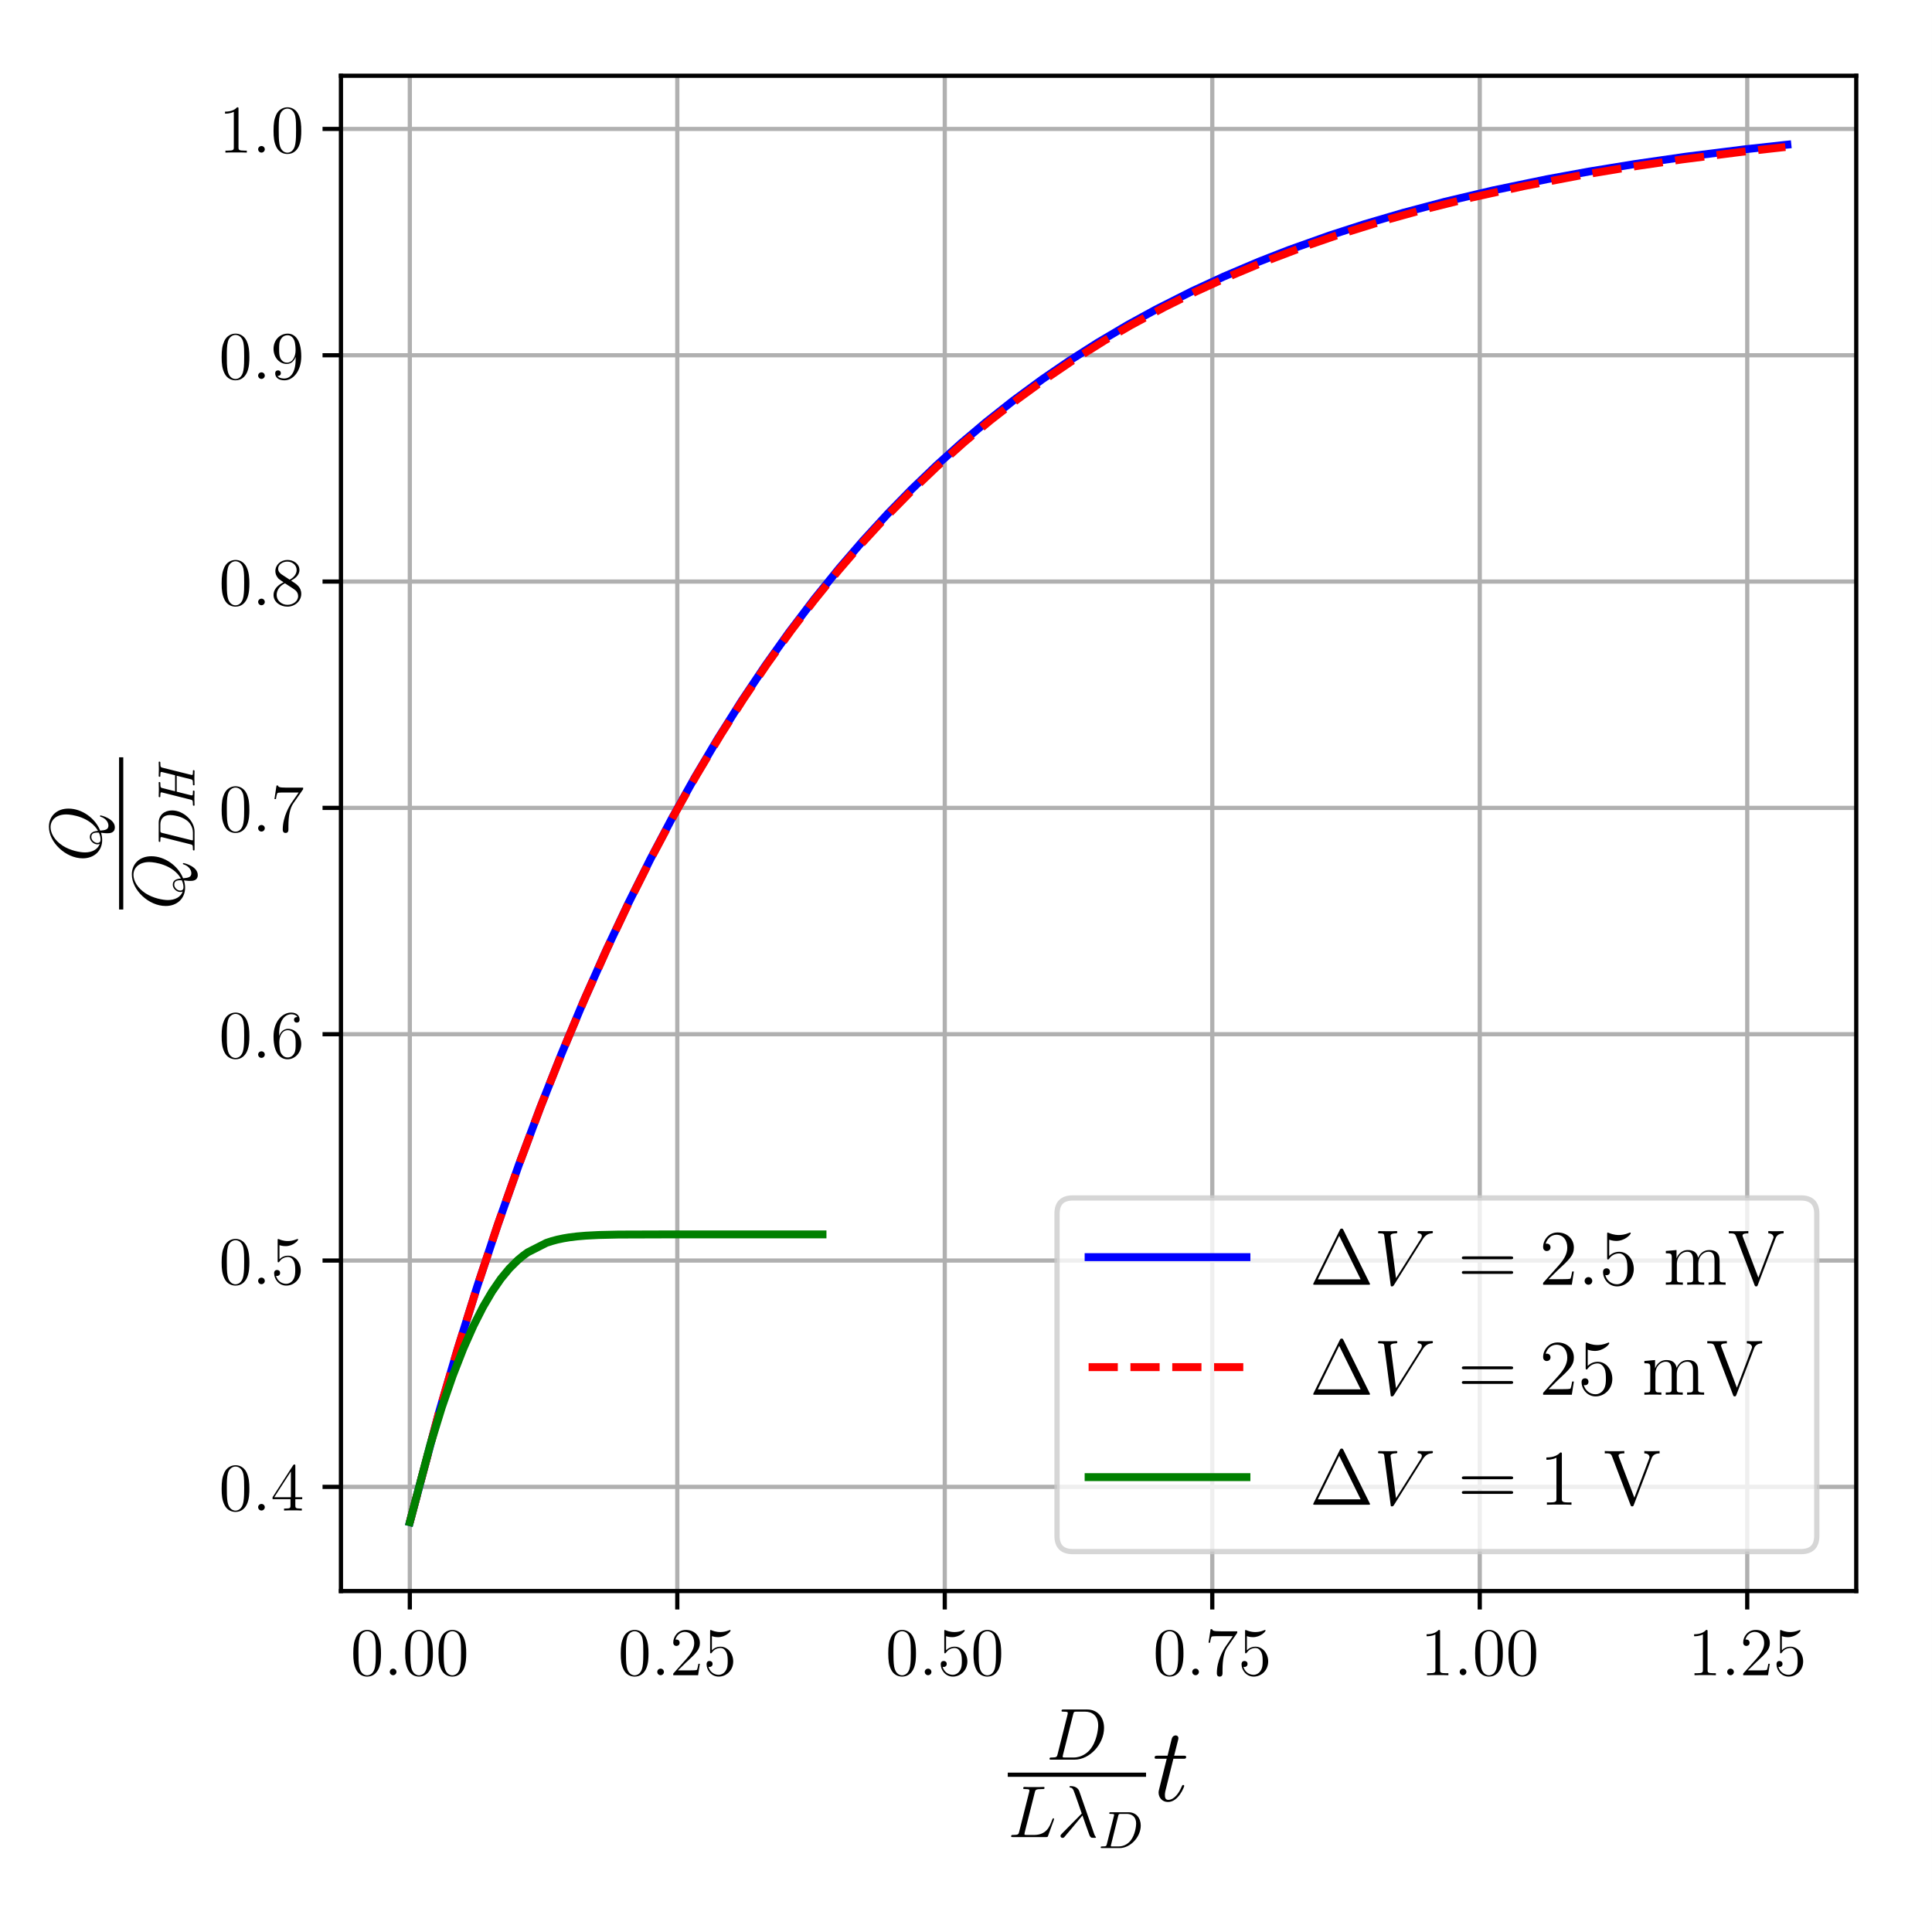 <?xml version="1.0" encoding="UTF-8"?>
<svg xmlns="http://www.w3.org/2000/svg" xmlns:xlink="http://www.w3.org/1999/xlink" width="367.2pt" height="367.2pt" viewBox="0 0 367.2 367.2" version="1.1">
<rect x="0" y="0" width="367.2" height="367.2" fill="#333333" stroke="none"/>
<defs>
<g>
<symbol overflow="visible" id="glyph0-0">
<path style="stroke:none;" d=""/>
</symbol>
<symbol overflow="visible" id="glyph0-1">
<path style="stroke:none;" d="M 5.797 -4.141 C 5.797 -5.219 5.734 -6.266 5.266 -7.25 C 4.734 -8.328 3.812 -8.609 3.172 -8.609 C 2.422 -8.609 1.5 -8.234 1.016 -7.156 C 0.656 -6.344 0.531 -5.547 0.531 -4.141 C 0.531 -2.891 0.625 -1.938 1.094 -1.016 C 1.594 -0.031 2.484 0.266 3.156 0.266 C 4.281 0.266 4.938 -0.406 5.312 -1.156 C 5.781 -2.125 5.797 -3.391 5.797 -4.141 Z M 3.156 0.016 C 2.75 0.016 1.906 -0.219 1.656 -1.625 C 1.516 -2.406 1.516 -3.391 1.516 -4.297 C 1.516 -5.359 1.516 -6.328 1.719 -7.078 C 1.938 -7.953 2.609 -8.359 3.156 -8.359 C 3.656 -8.359 4.406 -8.062 4.656 -6.938 C 4.812 -6.203 4.812 -5.188 4.812 -4.297 C 4.812 -3.438 4.812 -2.453 4.672 -1.656 C 4.438 -0.234 3.609 0.016 3.156 0.016 Z M 3.156 0.016 "/>
</symbol>
<symbol overflow="visible" id="glyph0-2">
<path style="stroke:none;" d="M 5.703 -2.172 L 5.422 -2.172 C 5.375 -1.953 5.266 -1.25 5.141 -1.031 C 5.047 -0.922 4.312 -0.922 3.922 -0.922 L 1.531 -0.922 C 1.875 -1.219 2.672 -2.047 3 -2.359 C 4.969 -4.172 5.703 -4.844 5.703 -6.125 C 5.703 -7.609 4.516 -8.609 3.016 -8.609 C 1.516 -8.609 0.641 -7.328 0.641 -6.219 C 0.641 -5.562 1.203 -5.562 1.25 -5.562 C 1.516 -5.562 1.859 -5.75 1.859 -6.172 C 1.859 -6.531 1.609 -6.781 1.25 -6.781 C 1.125 -6.781 1.094 -6.781 1.062 -6.766 C 1.312 -7.641 2 -8.234 2.844 -8.234 C 3.953 -8.234 4.625 -7.312 4.625 -6.125 C 4.625 -5.031 3.984 -4.062 3.25 -3.234 L 0.641 -0.312 L 0.641 0 L 5.359 0 Z M 5.703 -2.172 "/>
</symbol>
<symbol overflow="visible" id="glyph0-3">
<path style="stroke:none;" d="M 1.656 -7.422 C 2.219 -7.234 2.672 -7.234 2.812 -7.234 C 4.281 -7.234 5.203 -8.297 5.203 -8.484 C 5.203 -8.531 5.188 -8.594 5.109 -8.594 C 5.078 -8.594 5.047 -8.594 4.938 -8.547 C 4.203 -8.234 3.594 -8.203 3.25 -8.203 C 2.391 -8.203 1.781 -8.453 1.547 -8.562 C 1.453 -8.594 1.422 -8.594 1.406 -8.594 C 1.312 -8.594 1.312 -8.516 1.312 -8.312 L 1.312 -4.469 C 1.312 -4.234 1.312 -4.156 1.469 -4.156 C 1.531 -4.156 1.547 -4.172 1.672 -4.328 C 2.031 -4.859 2.641 -5.172 3.297 -5.172 C 3.984 -5.172 4.312 -4.531 4.422 -4.312 C 4.641 -3.812 4.656 -3.172 4.656 -2.688 C 4.656 -2.188 4.656 -1.453 4.281 -0.875 C 4 -0.406 3.5 -0.078 2.922 -0.078 C 2.078 -0.078 1.234 -0.656 1 -1.609 C 1.062 -1.578 1.141 -1.562 1.203 -1.562 C 1.422 -1.562 1.781 -1.703 1.781 -2.141 C 1.781 -2.5 1.531 -2.703 1.203 -2.703 C 0.969 -2.703 0.641 -2.594 0.641 -2.078 C 0.641 -0.984 1.516 0.266 2.953 0.266 C 4.422 0.266 5.703 -0.953 5.703 -2.609 C 5.703 -4.141 4.656 -5.422 3.297 -5.422 C 2.562 -5.422 2 -5.109 1.656 -4.734 Z M 1.656 -7.422 "/>
</symbol>
<symbol overflow="visible" id="glyph0-4">
<path style="stroke:none;" d="M 6.156 -8.047 L 6.156 -8.344 L 3.031 -8.344 C 1.469 -8.344 1.438 -8.516 1.391 -8.75 L 1.094 -8.75 L 0.703 -6.172 L 0.984 -6.172 C 1.016 -6.406 1.141 -7.203 1.312 -7.344 C 1.406 -7.422 2.391 -7.422 2.562 -7.422 L 5.312 -7.422 L 3.938 -5.453 C 3.594 -4.953 2.281 -2.828 2.281 -0.391 C 2.281 -0.25 2.281 0.266 2.812 0.266 C 3.359 0.266 3.359 -0.234 3.359 -0.406 L 3.359 -1.047 C 3.359 -2.984 3.672 -4.484 4.281 -5.344 Z M 6.156 -8.047 "/>
</symbol>
<symbol overflow="visible" id="glyph0-5">
<path style="stroke:none;" d="M 3.734 -8.297 C 3.734 -8.594 3.734 -8.609 3.469 -8.609 C 3.156 -8.266 2.516 -7.781 1.172 -7.781 L 1.172 -7.406 C 1.484 -7.406 2.125 -7.406 2.844 -7.75 L 2.844 -1 C 2.844 -0.531 2.797 -0.375 1.656 -0.375 L 1.25 -0.375 L 1.25 0 C 1.609 -0.031 2.859 -0.031 3.297 -0.031 C 3.719 -0.031 4.969 -0.031 5.312 0 L 5.312 -0.375 L 4.906 -0.375 C 3.766 -0.375 3.734 -0.531 3.734 -1 Z M 3.734 -8.297 "/>
</symbol>
<symbol overflow="visible" id="glyph0-6">
<path style="stroke:none;" d="M 4.672 -8.438 C 4.672 -8.672 4.672 -8.75 4.5 -8.75 C 4.391 -8.75 4.359 -8.75 4.25 -8.594 L 0.344 -2.531 L 0.344 -2.156 L 3.75 -2.156 L 3.75 -0.984 C 3.75 -0.5 3.734 -0.375 2.781 -0.375 L 2.531 -0.375 L 2.531 0 C 2.828 -0.031 3.844 -0.031 4.203 -0.031 C 4.578 -0.031 5.609 -0.031 5.906 0 L 5.906 -0.375 L 5.641 -0.375 C 4.719 -0.375 4.672 -0.5 4.672 -0.984 L 4.672 -2.156 L 5.984 -2.156 L 5.984 -2.531 L 4.672 -2.531 Z M 3.828 -7.422 L 3.828 -2.531 L 0.672 -2.531 Z M 3.828 -7.422 "/>
</symbol>
<symbol overflow="visible" id="glyph0-7">
<path style="stroke:none;" d="M 1.594 -4.5 C 1.594 -7.781 3.188 -8.297 3.891 -8.297 C 4.359 -8.297 4.812 -8.156 5.062 -7.766 C 4.906 -7.766 4.422 -7.766 4.422 -7.234 C 4.422 -6.953 4.609 -6.703 4.953 -6.703 C 5.266 -6.703 5.484 -6.906 5.484 -7.281 C 5.484 -7.953 5 -8.609 3.875 -8.609 C 2.234 -8.609 0.531 -6.938 0.531 -4.094 C 0.531 -0.531 2.078 0.266 3.188 0.266 C 4.594 0.266 5.797 -0.953 5.797 -2.641 C 5.797 -4.359 4.594 -5.516 3.297 -5.516 C 2.156 -5.516 1.719 -4.516 1.594 -4.156 Z M 3.188 -0.078 C 2.375 -0.078 1.984 -0.797 1.859 -1.078 C 1.75 -1.406 1.625 -2.047 1.625 -2.953 C 1.625 -3.984 2.078 -5.266 3.25 -5.266 C 3.969 -5.266 4.344 -4.781 4.531 -4.344 C 4.734 -3.859 4.734 -3.219 4.734 -2.656 C 4.734 -2 4.734 -1.406 4.5 -0.922 C 4.172 -0.297 3.703 -0.078 3.188 -0.078 Z M 3.188 -0.078 "/>
</symbol>
<symbol overflow="visible" id="glyph0-8">
<path style="stroke:none;" d="M 3.859 -4.672 C 4.5 -5.031 5.453 -5.625 5.453 -6.703 C 5.453 -7.844 4.359 -8.609 3.172 -8.609 C 1.891 -8.609 0.875 -7.672 0.875 -6.484 C 0.875 -6.047 1.016 -5.609 1.375 -5.172 C 1.516 -5 1.531 -4.984 2.438 -4.359 C 1.172 -3.766 0.531 -2.906 0.531 -1.953 C 0.531 -0.578 1.844 0.266 3.156 0.266 C 4.594 0.266 5.797 -0.797 5.797 -2.156 C 5.797 -3.469 4.875 -4.047 3.859 -4.672 Z M 2.094 -5.844 C 1.938 -5.953 1.406 -6.297 1.406 -6.938 C 1.406 -7.766 2.297 -8.297 3.156 -8.297 C 4.094 -8.297 4.922 -7.625 4.922 -6.703 C 4.922 -5.906 4.359 -5.266 3.594 -4.859 Z M 2.703 -4.172 L 4.281 -3.141 C 4.609 -2.922 5.203 -2.531 5.203 -1.734 C 5.203 -0.75 4.203 -0.078 3.172 -0.078 C 2.078 -0.078 1.125 -0.875 1.125 -1.953 C 1.125 -2.969 1.859 -3.781 2.703 -4.172 Z M 2.703 -4.172 "/>
</symbol>
<symbol overflow="visible" id="glyph0-9">
<path style="stroke:none;" d="M 4.734 -3.766 C 4.734 -0.719 3.375 -0.078 2.609 -0.078 C 2.297 -0.078 1.609 -0.109 1.281 -0.562 L 1.359 -0.562 C 1.453 -0.547 1.922 -0.625 1.922 -1.094 C 1.922 -1.391 1.719 -1.625 1.391 -1.625 C 1.047 -1.625 0.844 -1.406 0.844 -1.078 C 0.844 -0.266 1.484 0.266 2.609 0.266 C 4.234 0.266 5.797 -1.453 5.797 -4.266 C 5.797 -7.75 4.359 -8.609 3.219 -8.609 C 1.781 -8.609 0.531 -7.422 0.531 -5.719 C 0.531 -4 1.734 -2.844 3.031 -2.844 C 3.984 -2.844 4.484 -3.531 4.734 -4.203 Z M 3.078 -3.094 C 2.266 -3.094 1.922 -3.75 1.797 -4 C 1.594 -4.5 1.594 -5.109 1.594 -5.703 C 1.594 -6.422 1.594 -7.047 1.938 -7.578 C 2.156 -7.922 2.516 -8.297 3.219 -8.297 C 3.953 -8.297 4.328 -7.656 4.453 -7.359 C 4.719 -6.719 4.719 -5.625 4.719 -5.422 C 4.719 -4.344 4.219 -3.094 3.078 -3.094 Z M 3.078 -3.094 "/>
</symbol>
<symbol overflow="visible" id="glyph1-0">
<path style="stroke:none;" d=""/>
</symbol>
<symbol overflow="visible" id="glyph1-1">
<path style="stroke:none;" d="M 2.391 -0.625 C 2.391 -1 2.078 -1.25 1.766 -1.25 C 1.391 -1.25 1.125 -0.953 1.125 -0.641 C 1.125 -0.266 1.438 0 1.75 0 C 2.125 0 2.391 -0.312 2.391 -0.625 Z M 2.391 -0.625 "/>
</symbol>
<symbol overflow="visible" id="glyph2-0">
<path style="stroke:none;" d=""/>
</symbol>
<symbol overflow="visible" id="glyph2-1">
<path style="stroke:none;" d="M 2.188 -1.031 C 2.062 -0.547 2.031 -0.406 1.062 -0.406 C 0.797 -0.406 0.656 -0.406 0.656 -0.156 C 0.656 0 0.734 0 1.016 0 L 5.438 0 C 8.266 0 11.016 -2.922 11.016 -6.031 C 11.016 -8.031 9.812 -9.531 7.812 -9.531 L 3.328 -9.531 C 3.062 -9.531 2.938 -9.531 2.938 -9.266 C 2.938 -9.125 3.062 -9.125 3.281 -9.125 C 4.125 -9.125 4.125 -9.016 4.125 -8.859 C 4.125 -8.828 4.125 -8.75 4.078 -8.547 Z M 5.141 -8.578 C 5.266 -9.094 5.312 -9.125 5.859 -9.125 L 7.391 -9.125 C 8.703 -9.125 9.906 -8.406 9.906 -6.484 C 9.906 -5.797 9.625 -3.359 8.281 -1.828 C 7.891 -1.375 6.828 -0.406 5.219 -0.406 L 3.625 -0.406 C 3.438 -0.406 3.406 -0.406 3.328 -0.422 C 3.172 -0.438 3.156 -0.453 3.156 -0.578 C 3.156 -0.672 3.188 -0.75 3.203 -0.875 Z M 5.141 -8.578 "/>
</symbol>
<symbol overflow="visible" id="glyph2-2">
<path style="stroke:none;" d="M 5.125 -8.453 C 5.25 -8.984 5.281 -9.125 6.516 -9.125 C 6.891 -9.125 6.984 -9.125 6.984 -9.391 C 6.984 -9.531 6.844 -9.531 6.781 -9.531 C 6.5 -9.531 6.188 -9.5 5.906 -9.5 L 4.031 -9.5 C 3.766 -9.5 3.453 -9.531 3.188 -9.531 C 3.078 -9.531 2.938 -9.531 2.938 -9.266 C 2.938 -9.125 3.062 -9.125 3.266 -9.125 C 4.109 -9.125 4.109 -9.016 4.109 -8.859 C 4.109 -8.828 4.109 -8.75 4.062 -8.547 L 2.172 -1.031 C 2.047 -0.547 2.016 -0.406 1.047 -0.406 C 0.781 -0.406 0.641 -0.406 0.641 -0.156 C 0.641 0 0.719 0 1 0 L 7.25 0 C 7.562 0 7.578 -0.016 7.672 -0.266 L 8.75 -3.234 C 8.781 -3.312 8.797 -3.391 8.797 -3.438 C 8.797 -3.516 8.734 -3.578 8.672 -3.578 C 8.656 -3.578 8.578 -3.578 8.547 -3.516 C 8.531 -3.5 8.531 -3.469 8.406 -3.203 C 7.969 -1.984 7.344 -0.406 4.984 -0.406 L 3.641 -0.406 C 3.453 -0.406 3.422 -0.406 3.328 -0.422 C 3.188 -0.438 3.172 -0.453 3.172 -0.578 C 3.172 -0.672 3.188 -0.75 3.219 -0.875 Z M 5.125 -8.453 "/>
</symbol>
<symbol overflow="visible" id="glyph2-3">
<path style="stroke:none;" d="M 4.312 -8.688 C 3.969 -9.688 2.859 -9.688 2.672 -9.688 C 2.594 -9.688 2.438 -9.688 2.438 -9.547 C 2.438 -9.438 2.531 -9.422 2.594 -9.406 C 2.797 -9.375 2.969 -9.344 3.188 -8.938 C 3.328 -8.672 4.766 -4.5 4.766 -4.484 C 4.766 -4.469 4.766 -4.453 4.641 -4.344 L 1.016 -0.672 C 0.844 -0.5 0.734 -0.391 0.734 -0.203 C 0.734 -0.016 0.906 0.156 1.125 0.156 C 1.188 0.156 1.344 0.125 1.422 0.047 C 1.641 -0.172 3.641 -2.609 4.906 -4.109 C 5.281 -3.031 5.719 -1.75 6.156 -0.578 C 6.219 -0.359 6.297 -0.172 6.484 0.016 C 6.625 0.141 6.656 0.141 7.047 0.141 L 7.312 0.141 C 7.375 0.141 7.469 0.141 7.469 0.031 C 7.469 -0.031 7.453 -0.047 7.391 -0.094 C 7.266 -0.25 7.172 -0.5 7.109 -0.672 Z M 4.312 -8.688 "/>
</symbol>
<symbol overflow="visible" id="glyph3-0">
<path style="stroke:none;" d=""/>
</symbol>
<symbol overflow="visible" id="glyph3-1">
<path style="stroke:none;" d="M 1.578 -0.781 C 1.484 -0.391 1.469 -0.312 0.672 -0.312 C 0.516 -0.312 0.406 -0.312 0.406 -0.125 C 0.406 0 0.484 0 0.672 0 L 3.984 0 C 6.047 0 8.016 -2.109 8.016 -4.281 C 8.016 -5.688 7.172 -6.812 5.672 -6.812 L 2.328 -6.812 C 2.141 -6.812 2.031 -6.812 2.031 -6.625 C 2.031 -6.5 2.109 -6.5 2.312 -6.5 C 2.438 -6.5 2.625 -6.484 2.734 -6.484 C 2.906 -6.453 2.953 -6.438 2.953 -6.312 C 2.953 -6.281 2.953 -6.25 2.922 -6.125 Z M 3.734 -6.125 C 3.828 -6.469 3.844 -6.5 4.281 -6.5 L 5.344 -6.5 C 6.312 -6.5 7.141 -5.969 7.141 -4.656 C 7.141 -4.172 6.953 -2.531 6.094 -1.438 C 5.812 -1.062 5.031 -0.312 3.797 -0.312 L 2.672 -0.312 C 2.531 -0.312 2.516 -0.312 2.453 -0.312 C 2.359 -0.328 2.328 -0.344 2.328 -0.422 C 2.328 -0.453 2.328 -0.469 2.375 -0.641 Z M 3.734 -6.125 "/>
</symbol>
<symbol overflow="visible" id="glyph4-0">
<path style="stroke:none;" d=""/>
</symbol>
<symbol overflow="visible" id="glyph4-1">
<path style="stroke:none;" d="M 4 -8.016 L 5.844 -8.016 C 6.219 -8.016 6.422 -8.016 6.422 -8.359 C 6.422 -8.594 6.297 -8.594 5.891 -8.594 L 4.141 -8.594 L 4.875 -11.5 C 4.953 -11.781 4.953 -11.812 4.953 -11.953 C 4.953 -12.266 4.703 -12.453 4.438 -12.453 C 4.281 -12.453 3.828 -12.391 3.672 -11.75 L 2.891 -8.594 L 1.016 -8.594 C 0.625 -8.594 0.438 -8.594 0.438 -8.203 C 0.438 -8.016 0.578 -8.016 0.953 -8.016 L 2.734 -8.016 L 1.422 -2.75 C 1.25 -2.047 1.188 -1.859 1.188 -1.594 C 1.188 -0.656 1.859 0.203 2.969 0.203 C 4.984 0.203 6.062 -2.703 6.062 -2.844 C 6.062 -2.969 5.969 -3.031 5.859 -3.031 C 5.812 -3.031 5.734 -3.031 5.703 -2.953 C 5.672 -2.922 5.656 -2.906 5.516 -2.594 C 5.094 -1.594 4.188 -0.203 3.031 -0.203 C 2.438 -0.203 2.391 -0.703 2.391 -1.141 C 2.391 -1.156 2.391 -1.531 2.453 -1.766 Z M 4 -8.016 "/>
</symbol>
<symbol overflow="visible" id="glyph5-0">
<path style="stroke:none;" d=""/>
</symbol>
<symbol overflow="visible" id="glyph5-1">
<path style="stroke:none;" d="M -0.078 -5.938 C -1.047 -8.344 -3.594 -10.125 -6.109 -10.125 C -8.406 -10.125 -9.828 -8.625 -9.828 -6.672 C -9.828 -3.688 -6.609 -0.672 -3.391 -0.672 C -1.203 -0.672 0.297 -2.125 0.297 -4.141 C 0.297 -4.625 0.219 -5.078 0.078 -5.531 C 0.922 -5.438 0.984 -5.438 1.25 -5.438 C 1.656 -5.438 2.703 -5.438 2.703 -6.562 C 2.703 -8.219 0.094 -8.828 0.016 -8.828 C -0.062 -8.828 -0.125 -8.781 -0.125 -8.703 C -0.125 -8.625 -0.062 -8.594 0.094 -8.547 C 0.984 -8.25 1.484 -7.516 1.484 -6.906 C 1.484 -6.188 0.984 -6.016 -0.078 -5.938 Z M -0.156 -3.438 C -0.531 -2.328 -1.688 -1.797 -2.969 -1.797 C -3.953 -1.797 -5.797 -2.156 -7.219 -3.078 C -8.797 -4.109 -9.516 -5.5 -9.516 -6.578 C -9.516 -8.031 -8.344 -9.016 -6.531 -9.016 C -5.5 -9.016 -2.031 -8.531 -0.5 -5.906 C -1.219 -5.828 -2.047 -5.641 -2.047 -4.719 C -2.047 -3.969 -1.297 -3.328 -0.609 -3.328 C -0.453 -3.328 -0.25 -3.375 -0.156 -3.438 Z M -0.328 -5.547 C -0.094 -5.047 -0.016 -4.625 -0.016 -4.234 C -0.016 -4.094 -0.016 -3.594 -0.625 -3.594 C -1.125 -3.594 -1.766 -4.094 -1.766 -4.719 C -1.766 -5.406 -1.297 -5.562 -0.594 -5.562 C -0.516 -5.562 -0.406 -5.562 -0.328 -5.547 Z M -0.328 -5.547 "/>
</symbol>
<symbol overflow="visible" id="glyph6-0">
<path style="stroke:none;" d=""/>
</symbol>
<symbol overflow="visible" id="glyph6-1">
<path style="stroke:none;" d="M -0.781 -1.578 C -0.391 -1.484 -0.312 -1.469 -0.312 -0.672 C -0.312 -0.516 -0.312 -0.406 -0.125 -0.406 C 0 -0.406 0 -0.484 0 -0.672 L 0 -3.984 C 0 -6.047 -2.109 -8.016 -4.281 -8.016 C -5.688 -8.016 -6.812 -7.172 -6.812 -5.672 L -6.812 -2.328 C -6.812 -2.141 -6.812 -2.031 -6.625 -2.031 C -6.5 -2.031 -6.5 -2.109 -6.5 -2.312 C -6.5 -2.438 -6.484 -2.625 -6.484 -2.734 C -6.453 -2.906 -6.438 -2.953 -6.312 -2.953 C -6.281 -2.953 -6.25 -2.953 -6.125 -2.922 Z M -6.125 -3.734 C -6.469 -3.828 -6.5 -3.844 -6.5 -4.281 L -6.5 -5.344 C -6.5 -6.312 -5.969 -7.141 -4.656 -7.141 C -4.172 -7.141 -2.531 -6.953 -1.438 -6.094 C -1.062 -5.812 -0.312 -5.031 -0.312 -3.797 L -0.312 -2.672 C -0.312 -2.531 -0.312 -2.516 -0.312 -2.453 C -0.328 -2.359 -0.344 -2.328 -0.422 -2.328 C -0.453 -2.328 -0.469 -2.328 -0.641 -2.375 Z M -6.125 -3.734 "/>
</symbol>
<symbol overflow="visible" id="glyph6-2">
<path style="stroke:none;" d="M -6.047 -7.609 C -6.406 -7.703 -6.5 -7.719 -6.5 -8.438 C -6.5 -8.703 -6.5 -8.781 -6.703 -8.781 C -6.812 -8.781 -6.812 -8.672 -6.812 -8.641 C -6.812 -8.359 -6.781 -7.641 -6.781 -7.359 C -6.781 -7.078 -6.812 -6.375 -6.812 -6.078 C -6.812 -6 -6.812 -5.891 -6.609 -5.891 C -6.5 -5.891 -6.5 -5.984 -6.5 -6.172 C -6.5 -6.188 -6.5 -6.375 -6.484 -6.547 C -6.453 -6.734 -6.453 -6.812 -6.312 -6.812 C -6.281 -6.812 -6.266 -6.812 -6.125 -6.781 L -3.703 -6.188 L -3.703 -3.141 L -6.047 -3.734 C -6.406 -3.812 -6.5 -3.844 -6.5 -4.562 C -6.5 -4.828 -6.5 -4.906 -6.703 -4.906 C -6.812 -4.906 -6.812 -4.797 -6.812 -4.766 C -6.812 -4.484 -6.781 -3.766 -6.781 -3.484 C -6.781 -3.203 -6.812 -2.5 -6.812 -2.203 C -6.812 -2.125 -6.812 -2.016 -6.609 -2.016 C -6.5 -2.016 -6.5 -2.109 -6.5 -2.297 C -6.5 -2.312 -6.5 -2.5 -6.484 -2.672 C -6.453 -2.844 -6.453 -2.938 -6.312 -2.938 C -6.281 -2.938 -6.25 -2.938 -6.125 -2.906 L -0.781 -1.562 C -0.391 -1.469 -0.312 -1.453 -0.312 -0.656 C -0.312 -0.484 -0.312 -0.391 -0.109 -0.391 C 0 -0.391 0 -0.516 0 -0.531 C 0 -0.812 -0.031 -1.516 -0.031 -1.797 C -0.031 -2 -0.016 -2.219 -0.016 -2.438 C -0.016 -2.656 0 -2.875 0 -3.078 C 0 -3.156 0 -3.281 -0.203 -3.281 C -0.312 -3.281 -0.312 -3.188 -0.312 -3 C -0.312 -2.625 -0.312 -2.359 -0.484 -2.359 C -0.547 -2.359 -0.594 -2.375 -0.656 -2.375 L -3.391 -3.062 L -3.391 -6.094 C -1.734 -5.688 -0.781 -5.453 -0.641 -5.406 C -0.312 -5.312 -0.312 -5.125 -0.312 -4.5 C -0.312 -4.359 -0.312 -4.266 -0.109 -4.266 C 0 -4.266 0 -4.391 0 -4.406 C 0 -4.688 -0.031 -5.391 -0.031 -5.672 C -0.031 -5.875 -0.016 -6.094 -0.016 -6.312 C -0.016 -6.531 0 -6.75 0 -6.953 C 0 -7.031 0 -7.156 -0.203 -7.156 C -0.312 -7.156 -0.312 -7.062 -0.312 -6.875 C -0.312 -6.516 -0.312 -6.234 -0.484 -6.234 C -0.547 -6.234 -0.594 -6.25 -0.656 -6.266 Z M -6.047 -7.609 "/>
</symbol>
<symbol overflow="visible" id="glyph7-0">
<path style="stroke:none;" d=""/>
</symbol>
<symbol overflow="visible" id="glyph7-1">
<path style="stroke:none;" d="M 6.438 -10.391 C 6.328 -10.609 6.297 -10.672 6.094 -10.672 C 5.875 -10.672 5.844 -10.609 5.734 -10.391 L 0.75 -0.297 C 0.719 -0.25 0.688 -0.172 0.688 -0.109 C 0.688 -0.016 0.703 0 1 0 L 11.172 0 C 11.469 0 11.484 -0.016 11.484 -0.109 C 11.484 -0.172 11.453 -0.25 11.422 -0.297 Z M 5.625 -9.297 L 9.703 -1.031 L 1.562 -1.031 Z M 5.625 -9.297 "/>
</symbol>
<symbol overflow="visible" id="glyph7-2">
<path style="stroke:none;" d="M 10.078 -4.844 C 10.297 -4.844 10.562 -4.844 10.562 -5.109 C 10.562 -5.391 10.312 -5.391 10.078 -5.391 L 1.281 -5.391 C 1.078 -5.391 0.812 -5.391 0.812 -5.125 C 0.812 -4.844 1.062 -4.844 1.281 -4.844 Z M 10.078 -2.062 C 10.297 -2.062 10.562 -2.062 10.562 -2.328 C 10.562 -2.609 10.312 -2.609 10.078 -2.609 L 1.281 -2.609 C 1.078 -2.609 0.812 -2.609 0.812 -2.344 C 0.812 -2.062 1.062 -2.062 1.281 -2.062 Z M 10.078 -2.062 "/>
</symbol>
<symbol overflow="visible" id="glyph7-3">
<path style="stroke:none;" d="M 6.578 -2.516 L 6.25 -2.516 C 6.203 -2.25 6.078 -1.438 5.938 -1.188 C 5.828 -1.062 4.969 -1.062 4.531 -1.062 L 1.766 -1.062 C 2.172 -1.406 3.078 -2.359 3.469 -2.719 C 5.734 -4.812 6.578 -5.594 6.578 -7.062 C 6.578 -8.781 5.219 -9.938 3.484 -9.938 C 1.75 -9.938 0.734 -8.453 0.734 -7.172 C 0.734 -6.406 1.391 -6.406 1.438 -6.406 C 1.75 -6.406 2.141 -6.625 2.141 -7.109 C 2.141 -7.531 1.859 -7.812 1.438 -7.812 C 1.297 -7.812 1.266 -7.812 1.219 -7.797 C 1.516 -8.812 2.312 -9.5 3.281 -9.5 C 4.562 -9.5 5.328 -8.438 5.328 -7.062 C 5.328 -5.797 4.594 -4.688 3.75 -3.734 L 0.734 -0.359 L 0.734 0 L 6.188 0 Z M 6.578 -2.516 "/>
</symbol>
<symbol overflow="visible" id="glyph7-4">
<path style="stroke:none;" d="M 1.906 -8.562 C 2.547 -8.344 3.078 -8.328 3.234 -8.328 C 4.922 -8.328 6 -9.578 6 -9.781 C 6 -9.844 5.969 -9.922 5.891 -9.922 C 5.859 -9.922 5.828 -9.922 5.688 -9.859 C 4.859 -9.5 4.141 -9.453 3.75 -9.453 C 2.766 -9.453 2.062 -9.75 1.781 -9.875 C 1.672 -9.922 1.641 -9.922 1.625 -9.922 C 1.516 -9.922 1.516 -9.828 1.516 -9.594 L 1.516 -5.156 C 1.516 -4.891 1.516 -4.797 1.688 -4.797 C 1.766 -4.797 1.781 -4.812 1.922 -4.984 C 2.344 -5.594 3.047 -5.953 3.797 -5.953 C 4.578 -5.953 4.969 -5.234 5.094 -4.969 C 5.344 -4.391 5.359 -3.656 5.359 -3.094 C 5.359 -2.531 5.359 -1.672 4.938 -1 C 4.609 -0.469 4.031 -0.094 3.375 -0.094 C 2.391 -0.094 1.422 -0.766 1.156 -1.859 C 1.219 -1.828 1.312 -1.812 1.391 -1.812 C 1.641 -1.812 2.047 -1.953 2.047 -2.469 C 2.047 -2.891 1.766 -3.125 1.391 -3.125 C 1.125 -3.125 0.734 -2.984 0.734 -2.406 C 0.734 -1.141 1.75 0.312 3.406 0.312 C 5.094 0.312 6.578 -1.109 6.578 -3 C 6.578 -4.781 5.375 -6.266 3.812 -6.266 C 2.953 -6.266 2.297 -5.891 1.906 -5.469 Z M 1.906 -8.562 "/>
</symbol>
<symbol overflow="visible" id="glyph7-5">
<path style="stroke:none;" d="M 10.703 -3.625 C 10.703 -5.016 10.703 -5.438 10.359 -5.922 C 9.938 -6.5 9.234 -6.594 8.719 -6.594 C 7.484 -6.594 6.859 -5.688 6.625 -5.109 C 6.406 -6.266 5.594 -6.594 4.656 -6.594 C 3.219 -6.594 2.641 -5.344 2.531 -5.047 L 2.516 -5.047 L 2.516 -6.594 L 0.484 -6.422 L 0.484 -5.984 C 1.5 -5.984 1.609 -5.891 1.609 -5.156 L 1.609 -1.109 C 1.609 -0.438 1.453 -0.438 0.484 -0.438 L 0.484 0 C 0.859 -0.031 1.672 -0.031 2.094 -0.031 C 2.531 -0.031 3.328 -0.031 3.719 0 L 3.719 -0.438 C 2.766 -0.438 2.578 -0.438 2.578 -1.109 L 2.578 -3.891 C 2.578 -5.453 3.609 -6.281 4.547 -6.281 C 5.469 -6.281 5.672 -5.531 5.672 -4.609 L 5.672 -1.109 C 5.672 -0.438 5.516 -0.438 4.547 -0.438 L 4.547 0 C 4.922 -0.031 5.734 -0.031 6.156 -0.031 C 6.594 -0.031 7.391 -0.031 7.781 0 L 7.781 -0.438 C 6.828 -0.438 6.641 -0.438 6.641 -1.109 L 6.641 -3.891 C 6.641 -5.453 7.672 -6.281 8.609 -6.281 C 9.531 -6.281 9.734 -5.531 9.734 -4.609 L 9.734 -1.109 C 9.734 -0.438 9.578 -0.438 8.609 -0.438 L 8.609 0 C 9 -0.031 9.797 -0.031 10.219 -0.031 C 10.656 -0.031 11.453 -0.031 11.844 0 L 11.844 -0.438 C 11.094 -0.438 10.719 -0.438 10.703 -0.875 Z M 10.703 -3.625 "/>
</symbol>
<symbol overflow="visible" id="glyph7-6">
<path style="stroke:none;" d="M 9.125 -8.719 C 9.266 -9.094 9.516 -9.75 10.688 -9.766 L 10.688 -10.203 C 9.922 -10.172 9.891 -10.172 9.312 -10.172 C 8.906 -10.172 8.156 -10.172 7.781 -10.203 L 7.781 -9.766 C 8.547 -9.75 8.766 -9.328 8.766 -9.031 C 8.766 -8.953 8.766 -8.922 8.672 -8.703 L 5.891 -1.344 L 2.938 -9.109 C 2.875 -9.281 2.875 -9.312 2.875 -9.328 C 2.875 -9.766 3.609 -9.766 3.984 -9.766 L 3.984 -10.203 C 3.625 -10.172 2.5 -10.172 2.062 -10.172 C 1.641 -10.172 0.625 -10.172 0.266 -10.203 L 0.266 -9.766 C 1.188 -9.766 1.438 -9.766 1.656 -9.172 L 5.156 0.031 C 5.234 0.234 5.266 0.312 5.469 0.312 C 5.672 0.312 5.688 0.266 5.797 0.016 Z M 9.125 -8.719 "/>
</symbol>
<symbol overflow="visible" id="glyph7-7">
<path style="stroke:none;" d="M 4.297 -9.578 C 4.297 -9.922 4.297 -9.938 4 -9.938 C 3.641 -9.531 2.891 -8.984 1.359 -8.984 L 1.359 -8.547 C 1.703 -8.547 2.453 -8.547 3.266 -8.938 L 3.266 -1.156 C 3.266 -0.609 3.219 -0.438 1.906 -0.438 L 1.453 -0.438 L 1.453 0 C 1.859 -0.031 3.297 -0.031 3.797 -0.031 C 4.281 -0.031 5.719 -0.031 6.125 0 L 6.125 -0.438 L 5.656 -0.438 C 4.344 -0.438 4.297 -0.609 4.297 -1.156 Z M 4.297 -9.578 "/>
</symbol>
<symbol overflow="visible" id="glyph8-0">
<path style="stroke:none;" d=""/>
</symbol>
<symbol overflow="visible" id="glyph8-1">
<path style="stroke:none;" d="M 9.25 -8.547 C 9.75 -9.344 10.219 -9.703 10.984 -9.766 C 11.125 -9.781 11.25 -9.781 11.25 -10.047 C 11.25 -10.109 11.219 -10.203 11.078 -10.203 C 10.812 -10.203 10.172 -10.172 9.906 -10.172 C 9.469 -10.172 9.016 -10.203 8.609 -10.203 C 8.484 -10.203 8.328 -10.203 8.328 -9.922 C 8.328 -9.781 8.469 -9.766 8.531 -9.766 C 9.078 -9.719 9.141 -9.453 9.141 -9.281 C 9.141 -9.047 8.938 -8.703 8.922 -8.688 L 4.234 -1.25 L 3.188 -9.312 C 3.188 -9.734 3.953 -9.766 4.125 -9.766 C 4.344 -9.766 4.484 -9.766 4.484 -10.047 C 4.484 -10.203 4.312 -10.203 4.266 -10.203 C 4.016 -10.203 3.719 -10.172 3.469 -10.172 L 2.625 -10.172 C 1.531 -10.172 1.094 -10.203 1.078 -10.203 C 0.984 -10.203 0.812 -10.203 0.812 -9.938 C 0.812 -9.766 0.906 -9.766 1.156 -9.766 C 1.906 -9.766 1.953 -9.641 2 -9.266 L 3.203 -0.047 C 3.234 0.266 3.234 0.312 3.453 0.312 C 3.625 0.312 3.703 0.266 3.859 0.031 Z M 9.25 -8.547 "/>
</symbol>
<symbol overflow="visible" id="glyph8-2">
<path style="stroke:none;" d="M 2.75 -0.719 C 2.75 -1.156 2.391 -1.453 2.031 -1.453 C 1.594 -1.453 1.297 -1.094 1.297 -0.734 C 1.297 -0.297 1.656 0 2.016 0 C 2.453 0 2.75 -0.359 2.75 -0.719 Z M 2.75 -0.719 "/>
</symbol>
</g>
<clipPath id="clip1">
  <path d="M 0 0 L 367.199 0 L 367.199 367.199 L 0 367.199 Z M 0 0 "/>
</clipPath>
<clipPath id="clip2">
  <path d="M 77 14.398 L 79 14.398 L 79 302.398 L 77 302.398 Z M 77 14.398 "/>
</clipPath>
<clipPath id="clip3">
  <path d="M 128 14.398 L 130 14.398 L 130 302.398 L 128 302.398 Z M 128 14.398 "/>
</clipPath>
<clipPath id="clip4">
  <path d="M 179 14.398 L 181 14.398 L 181 302.398 L 179 302.398 Z M 179 14.398 "/>
</clipPath>
<clipPath id="clip5">
  <path d="M 229 14.398 L 231 14.398 L 231 302.398 L 229 302.398 Z M 229 14.398 "/>
</clipPath>
<clipPath id="clip6">
  <path d="M 280 14.398 L 282 14.398 L 282 302.398 L 280 302.398 Z M 280 14.398 "/>
</clipPath>
<clipPath id="clip7">
  <path d="M 331 14.398 L 333 14.398 L 333 302.398 L 331 302.398 Z M 331 14.398 "/>
</clipPath>
<clipPath id="clip8">
  <path d="M 64.801 282 L 352.801 282 L 352.801 284 L 64.801 284 Z M 64.801 282 "/>
</clipPath>
<clipPath id="clip9">
  <path d="M 64.801 239 L 352.801 239 L 352.801 241 L 64.801 241 Z M 64.801 239 "/>
</clipPath>
<clipPath id="clip10">
  <path d="M 64.801 196 L 352.801 196 L 352.801 198 L 64.801 198 Z M 64.801 196 "/>
</clipPath>
<clipPath id="clip11">
  <path d="M 64.801 152 L 352.801 152 L 352.801 155 L 64.801 155 Z M 64.801 152 "/>
</clipPath>
<clipPath id="clip12">
  <path d="M 64.801 109 L 352.801 109 L 352.801 112 L 64.801 112 Z M 64.801 109 "/>
</clipPath>
<clipPath id="clip13">
  <path d="M 64.801 66 L 352.801 66 L 352.801 69 L 64.801 69 Z M 64.801 66 "/>
</clipPath>
<clipPath id="clip14">
  <path d="M 64.801 23 L 352.801 23 L 352.801 26 L 64.801 26 Z M 64.801 23 "/>
</clipPath>
</defs>
<g id="surface1">
<g clip-path="url(#clip1)" clip-rule="nonzero">
<path style=" stroke:none;fill-rule:nonzero;fill:rgb(100%,100%,100%);fill-opacity:1;" d="M 0 367.199 L 367.199 367.199 L 367.199 0 L 0 0 Z M 0 367.199 "/>
</g>
<path style=" stroke:none;fill-rule:nonzero;fill:rgb(100%,100%,100%);fill-opacity:1;" d="M 64.801 302.398 L 352.801 302.398 L 352.801 14.398 L 64.801 14.398 Z M 64.801 302.398 "/>
<g clip-path="url(#clip2)" clip-rule="nonzero">
<path style="fill:none;stroke-width:0.8;stroke-linecap:square;stroke-linejoin:round;stroke:rgb(69.019%,69.019%,69.019%);stroke-opacity:1;stroke-miterlimit:10;" d="M 77.891 64.802 L 77.891 352.802 " transform="matrix(1,0,0,-1,0,367.2)"/>
</g>
<path style="fill:none;stroke-width:0.8;stroke-linecap:butt;stroke-linejoin:round;stroke:rgb(0%,0%,0%);stroke-opacity:1;stroke-miterlimit:10;" d="M 77.891 64.802 L 77.891 61.302 " transform="matrix(1,0,0,-1,0,367.2)"/>
<g style="fill:rgb(0%,0%,0%);fill-opacity:1;">
  <use xlink:href="#glyph0-1" x="66.617" y="318.394"/>
</g>
<g style="fill:rgb(0%,0%,0%);fill-opacity:1;">
  <use xlink:href="#glyph1-1" x="72.958" y="318.394"/>
</g>
<g style="fill:rgb(0%,0%,0%);fill-opacity:1;">
  <use xlink:href="#glyph0-1" x="76.481" y="318.394"/>
  <use xlink:href="#glyph0-1" x="82.814" y="318.394"/>
</g>
<g clip-path="url(#clip3)" clip-rule="nonzero">
<path style="fill:none;stroke-width:0.8;stroke-linecap:square;stroke-linejoin:round;stroke:rgb(69.019%,69.019%,69.019%);stroke-opacity:1;stroke-miterlimit:10;" d="M 128.727 64.802 L 128.727 352.802 " transform="matrix(1,0,0,-1,0,367.2)"/>
</g>
<path style="fill:none;stroke-width:0.8;stroke-linecap:butt;stroke-linejoin:round;stroke:rgb(0%,0%,0%);stroke-opacity:1;stroke-miterlimit:10;" d="M 128.727 64.802 L 128.727 61.302 " transform="matrix(1,0,0,-1,0,367.2)"/>
<g style="fill:rgb(0%,0%,0%);fill-opacity:1;">
  <use xlink:href="#glyph0-1" x="117.456" y="318.394"/>
</g>
<g style="fill:rgb(0%,0%,0%);fill-opacity:1;">
  <use xlink:href="#glyph1-1" x="123.797" y="318.394"/>
</g>
<g style="fill:rgb(0%,0%,0%);fill-opacity:1;">
  <use xlink:href="#glyph0-2" x="127.319" y="318.394"/>
  <use xlink:href="#glyph0-3" x="133.653" y="318.394"/>
</g>
<g clip-path="url(#clip4)" clip-rule="nonzero">
<path style="fill:none;stroke-width:0.8;stroke-linecap:square;stroke-linejoin:round;stroke:rgb(69.019%,69.019%,69.019%);stroke-opacity:1;stroke-miterlimit:10;" d="M 179.566 64.802 L 179.566 352.802 " transform="matrix(1,0,0,-1,0,367.2)"/>
</g>
<path style="fill:none;stroke-width:0.8;stroke-linecap:butt;stroke-linejoin:round;stroke:rgb(0%,0%,0%);stroke-opacity:1;stroke-miterlimit:10;" d="M 179.566 64.802 L 179.566 61.302 " transform="matrix(1,0,0,-1,0,367.2)"/>
<g style="fill:rgb(0%,0%,0%);fill-opacity:1;">
  <use xlink:href="#glyph0-1" x="168.295" y="318.394"/>
</g>
<g style="fill:rgb(0%,0%,0%);fill-opacity:1;">
  <use xlink:href="#glyph1-1" x="174.635" y="318.394"/>
</g>
<g style="fill:rgb(0%,0%,0%);fill-opacity:1;">
  <use xlink:href="#glyph0-3" x="178.158" y="318.394"/>
  <use xlink:href="#glyph0-1" x="184.491" y="318.394"/>
</g>
<g clip-path="url(#clip5)" clip-rule="nonzero">
<path style="fill:none;stroke-width:0.8;stroke-linecap:square;stroke-linejoin:round;stroke:rgb(69.019%,69.019%,69.019%);stroke-opacity:1;stroke-miterlimit:10;" d="M 230.406 64.802 L 230.406 352.802 " transform="matrix(1,0,0,-1,0,367.2)"/>
</g>
<path style="fill:none;stroke-width:0.8;stroke-linecap:butt;stroke-linejoin:round;stroke:rgb(0%,0%,0%);stroke-opacity:1;stroke-miterlimit:10;" d="M 230.406 64.802 L 230.406 61.302 " transform="matrix(1,0,0,-1,0,367.2)"/>
<g style="fill:rgb(0%,0%,0%);fill-opacity:1;">
  <use xlink:href="#glyph0-1" x="219.133" y="318.394"/>
</g>
<g style="fill:rgb(0%,0%,0%);fill-opacity:1;">
  <use xlink:href="#glyph1-1" x="225.474" y="318.394"/>
</g>
<g style="fill:rgb(0%,0%,0%);fill-opacity:1;">
  <use xlink:href="#glyph0-4" x="228.997" y="318.394"/>
  <use xlink:href="#glyph0-3" x="235.33" y="318.394"/>
</g>
<g clip-path="url(#clip6)" clip-rule="nonzero">
<path style="fill:none;stroke-width:0.8;stroke-linecap:square;stroke-linejoin:round;stroke:rgb(69.019%,69.019%,69.019%);stroke-opacity:1;stroke-miterlimit:10;" d="M 281.246 64.802 L 281.246 352.802 " transform="matrix(1,0,0,-1,0,367.2)"/>
</g>
<path style="fill:none;stroke-width:0.8;stroke-linecap:butt;stroke-linejoin:round;stroke:rgb(0%,0%,0%);stroke-opacity:1;stroke-miterlimit:10;" d="M 281.246 64.802 L 281.246 61.302 " transform="matrix(1,0,0,-1,0,367.2)"/>
<g style="fill:rgb(0%,0%,0%);fill-opacity:1;">
  <use xlink:href="#glyph0-5" x="269.972" y="318.394"/>
</g>
<g style="fill:rgb(0%,0%,0%);fill-opacity:1;">
  <use xlink:href="#glyph1-1" x="276.313" y="318.394"/>
</g>
<g style="fill:rgb(0%,0%,0%);fill-opacity:1;">
  <use xlink:href="#glyph0-1" x="279.835" y="318.394"/>
  <use xlink:href="#glyph0-1" x="286.169" y="318.394"/>
</g>
<g clip-path="url(#clip7)" clip-rule="nonzero">
<path style="fill:none;stroke-width:0.8;stroke-linecap:square;stroke-linejoin:round;stroke:rgb(69.019%,69.019%,69.019%);stroke-opacity:1;stroke-miterlimit:10;" d="M 332.082 64.802 L 332.082 352.802 " transform="matrix(1,0,0,-1,0,367.2)"/>
</g>
<path style="fill:none;stroke-width:0.8;stroke-linecap:butt;stroke-linejoin:round;stroke:rgb(0%,0%,0%);stroke-opacity:1;stroke-miterlimit:10;" d="M 332.082 64.802 L 332.082 61.302 " transform="matrix(1,0,0,-1,0,367.2)"/>
<g style="fill:rgb(0%,0%,0%);fill-opacity:1;">
  <use xlink:href="#glyph0-5" x="320.811" y="318.394"/>
</g>
<g style="fill:rgb(0%,0%,0%);fill-opacity:1;">
  <use xlink:href="#glyph1-1" x="327.151" y="318.394"/>
</g>
<g style="fill:rgb(0%,0%,0%);fill-opacity:1;">
  <use xlink:href="#glyph0-2" x="330.674" y="318.394"/>
  <use xlink:href="#glyph0-3" x="337.007" y="318.394"/>
</g>
<g style="fill:rgb(0%,0%,0%);fill-opacity:1;">
  <use xlink:href="#glyph2-1" x="198.82" y="334.443"/>
</g>
<g style="fill:rgb(0%,0%,0%);fill-opacity:1;">
  <use xlink:href="#glyph2-2" x="191.539" y="349.159"/>
  <use xlink:href="#glyph2-3" x="200.828" y="349.159"/>
</g>
<g style="fill:rgb(0%,0%,0%);fill-opacity:1;">
  <use xlink:href="#glyph3-1" x="208.797" y="351.252"/>
</g>
<g style="fill:rgb(0%,0%,0%);fill-opacity:1;">
  <use xlink:href="#glyph4-1" x="219.016" y="342.288"/>
</g>
<path style=" stroke:none;fill-rule:nonzero;fill:rgb(0%,0%,0%);fill-opacity:1;" d="M 191.539 337.707 L 217.82 337.707 L 217.82 336.91 L 191.539 336.91 Z M 191.539 337.707 "/>
<g clip-path="url(#clip8)" clip-rule="nonzero">
<path style="fill:none;stroke-width:0.8;stroke-linecap:square;stroke-linejoin:round;stroke:rgb(69.019%,69.019%,69.019%);stroke-opacity:1;stroke-miterlimit:10;" d="M 64.801 84.602 L 352.801 84.602 " transform="matrix(1,0,0,-1,0,367.2)"/>
</g>
<path style="fill:none;stroke-width:0.8;stroke-linecap:butt;stroke-linejoin:round;stroke:rgb(0%,0%,0%);stroke-opacity:1;stroke-miterlimit:10;" d="M 64.801 84.602 L 61.301 84.602 " transform="matrix(1,0,0,-1,0,367.2)"/>
<g style="fill:rgb(0%,0%,0%);fill-opacity:1;">
  <use xlink:href="#glyph0-1" x="41.596" y="287.093"/>
</g>
<g style="fill:rgb(0%,0%,0%);fill-opacity:1;">
  <use xlink:href="#glyph1-1" x="47.937" y="287.093"/>
</g>
<g style="fill:rgb(0%,0%,0%);fill-opacity:1;">
  <use xlink:href="#glyph0-6" x="51.459" y="287.093"/>
</g>
<g clip-path="url(#clip9)" clip-rule="nonzero">
<path style="fill:none;stroke-width:0.8;stroke-linecap:square;stroke-linejoin:round;stroke:rgb(69.019%,69.019%,69.019%);stroke-opacity:1;stroke-miterlimit:10;" d="M 64.801 127.618 L 352.801 127.618 " transform="matrix(1,0,0,-1,0,367.2)"/>
</g>
<path style="fill:none;stroke-width:0.8;stroke-linecap:butt;stroke-linejoin:round;stroke:rgb(0%,0%,0%);stroke-opacity:1;stroke-miterlimit:10;" d="M 64.801 127.618 L 61.301 127.618 " transform="matrix(1,0,0,-1,0,367.2)"/>
<g style="fill:rgb(0%,0%,0%);fill-opacity:1;">
  <use xlink:href="#glyph0-1" x="41.596" y="244.078"/>
</g>
<g style="fill:rgb(0%,0%,0%);fill-opacity:1;">
  <use xlink:href="#glyph1-1" x="47.937" y="244.078"/>
</g>
<g style="fill:rgb(0%,0%,0%);fill-opacity:1;">
  <use xlink:href="#glyph0-3" x="51.459" y="244.078"/>
</g>
<g clip-path="url(#clip10)" clip-rule="nonzero">
<path style="fill:none;stroke-width:0.8;stroke-linecap:square;stroke-linejoin:round;stroke:rgb(69.019%,69.019%,69.019%);stroke-opacity:1;stroke-miterlimit:10;" d="M 64.801 170.634 L 352.801 170.634 " transform="matrix(1,0,0,-1,0,367.2)"/>
</g>
<path style="fill:none;stroke-width:0.8;stroke-linecap:butt;stroke-linejoin:round;stroke:rgb(0%,0%,0%);stroke-opacity:1;stroke-miterlimit:10;" d="M 64.801 170.634 L 61.301 170.634 " transform="matrix(1,0,0,-1,0,367.2)"/>
<g style="fill:rgb(0%,0%,0%);fill-opacity:1;">
  <use xlink:href="#glyph0-1" x="41.596" y="201.063"/>
</g>
<g style="fill:rgb(0%,0%,0%);fill-opacity:1;">
  <use xlink:href="#glyph1-1" x="47.937" y="201.063"/>
</g>
<g style="fill:rgb(0%,0%,0%);fill-opacity:1;">
  <use xlink:href="#glyph0-7" x="51.459" y="201.063"/>
</g>
<g clip-path="url(#clip11)" clip-rule="nonzero">
<path style="fill:none;stroke-width:0.8;stroke-linecap:square;stroke-linejoin:round;stroke:rgb(69.019%,69.019%,69.019%);stroke-opacity:1;stroke-miterlimit:10;" d="M 64.801 213.649 L 352.801 213.649 " transform="matrix(1,0,0,-1,0,367.2)"/>
</g>
<path style="fill:none;stroke-width:0.8;stroke-linecap:butt;stroke-linejoin:round;stroke:rgb(0%,0%,0%);stroke-opacity:1;stroke-miterlimit:10;" d="M 64.801 213.649 L 61.301 213.649 " transform="matrix(1,0,0,-1,0,367.2)"/>
<g style="fill:rgb(0%,0%,0%);fill-opacity:1;">
  <use xlink:href="#glyph0-1" x="41.596" y="158.048"/>
</g>
<g style="fill:rgb(0%,0%,0%);fill-opacity:1;">
  <use xlink:href="#glyph1-1" x="47.937" y="158.048"/>
</g>
<g style="fill:rgb(0%,0%,0%);fill-opacity:1;">
  <use xlink:href="#glyph0-4" x="51.459" y="158.048"/>
</g>
<g clip-path="url(#clip12)" clip-rule="nonzero">
<path style="fill:none;stroke-width:0.8;stroke-linecap:square;stroke-linejoin:round;stroke:rgb(69.019%,69.019%,69.019%);stroke-opacity:1;stroke-miterlimit:10;" d="M 64.801 256.665 L 352.801 256.665 " transform="matrix(1,0,0,-1,0,367.2)"/>
</g>
<path style="fill:none;stroke-width:0.8;stroke-linecap:butt;stroke-linejoin:round;stroke:rgb(0%,0%,0%);stroke-opacity:1;stroke-miterlimit:10;" d="M 64.801 256.665 L 61.301 256.665 " transform="matrix(1,0,0,-1,0,367.2)"/>
<g style="fill:rgb(0%,0%,0%);fill-opacity:1;">
  <use xlink:href="#glyph0-1" x="41.596" y="115.033"/>
</g>
<g style="fill:rgb(0%,0%,0%);fill-opacity:1;">
  <use xlink:href="#glyph1-1" x="47.937" y="115.033"/>
</g>
<g style="fill:rgb(0%,0%,0%);fill-opacity:1;">
  <use xlink:href="#glyph0-8" x="51.459" y="115.033"/>
</g>
<g clip-path="url(#clip13)" clip-rule="nonzero">
<path style="fill:none;stroke-width:0.8;stroke-linecap:square;stroke-linejoin:round;stroke:rgb(69.019%,69.019%,69.019%);stroke-opacity:1;stroke-miterlimit:10;" d="M 64.801 299.68 L 352.801 299.68 " transform="matrix(1,0,0,-1,0,367.2)"/>
</g>
<path style="fill:none;stroke-width:0.8;stroke-linecap:butt;stroke-linejoin:round;stroke:rgb(0%,0%,0%);stroke-opacity:1;stroke-miterlimit:10;" d="M 64.801 299.68 L 61.301 299.68 " transform="matrix(1,0,0,-1,0,367.2)"/>
<g style="fill:rgb(0%,0%,0%);fill-opacity:1;">
  <use xlink:href="#glyph0-1" x="41.596" y="72.018"/>
</g>
<g style="fill:rgb(0%,0%,0%);fill-opacity:1;">
  <use xlink:href="#glyph1-1" x="47.937" y="72.018"/>
</g>
<g style="fill:rgb(0%,0%,0%);fill-opacity:1;">
  <use xlink:href="#glyph0-9" x="51.459" y="72.018"/>
</g>
<g clip-path="url(#clip14)" clip-rule="nonzero">
<path style="fill:none;stroke-width:0.8;stroke-linecap:square;stroke-linejoin:round;stroke:rgb(69.019%,69.019%,69.019%);stroke-opacity:1;stroke-miterlimit:10;" d="M 64.801 342.696 L 352.801 342.696 " transform="matrix(1,0,0,-1,0,367.2)"/>
</g>
<path style="fill:none;stroke-width:0.8;stroke-linecap:butt;stroke-linejoin:round;stroke:rgb(0%,0%,0%);stroke-opacity:1;stroke-miterlimit:10;" d="M 64.801 342.696 L 61.301 342.696 " transform="matrix(1,0,0,-1,0,367.2)"/>
<g style="fill:rgb(0%,0%,0%);fill-opacity:1;">
  <use xlink:href="#glyph0-5" x="41.596" y="29.003"/>
</g>
<g style="fill:rgb(0%,0%,0%);fill-opacity:1;">
  <use xlink:href="#glyph1-1" x="47.937" y="29.003"/>
</g>
<g style="fill:rgb(0%,0%,0%);fill-opacity:1;">
  <use xlink:href="#glyph0-1" x="51.459" y="29.003"/>
</g>
<g style="fill:rgb(0%,0%,0%);fill-opacity:1;">
  <use xlink:href="#glyph5-1" x="19.124" y="163.808"/>
</g>
<g style="fill:rgb(0%,0%,0%);fill-opacity:1;">
  <use xlink:href="#glyph5-1" x="34.884" y="172.865"/>
</g>
<g style="fill:rgb(0%,0%,0%);fill-opacity:1;">
  <use xlink:href="#glyph6-1" x="36.976" y="162.049"/>
</g>
<g style="fill:rgb(0%,0%,0%);fill-opacity:1;">
  <use xlink:href="#glyph6-2" x="36.976" y="153.533"/>
</g>
<path style=" stroke:none;fill-rule:nonzero;fill:rgb(0%,0%,0%);fill-opacity:1;" d="M 23.43 172.863 L 23.43 143.934 L 22.633 143.934 L 22.633 172.863 Z M 23.43 172.863 "/>
<path style="fill:none;stroke-width:1.5;stroke-linecap:square;stroke-linejoin:round;stroke:rgb(0%,0%,100%);stroke-opacity:1;stroke-miterlimit:10;" d="M 77.891 77.891 L 83.453 98.809 L 86.934 110.645 L 90.719 122.743 L 94.59 134.387 L 98.617 145.817 L 102.652 156.618 L 106.699 166.852 L 110.824 176.696 L 115.168 186.481 L 119.434 195.536 L 123.621 203.923 L 127.738 211.716 L 132.086 219.481 L 136.402 226.755 L 140.996 234.04 L 145.543 240.813 L 150 247.063 L 154.801 253.384 L 159.488 259.173 L 163.961 264.36 L 168.758 269.591 L 173.293 274.231 L 178.145 278.884 L 182.648 282.942 L 187.391 286.954 L 192.523 291.016 L 198.062 295.091 L 203.215 298.618 L 208.598 302.052 L 214.445 305.505 L 219.664 308.364 L 226.535 311.837 L 232.625 314.649 L 239.281 317.473 L 244.914 319.673 L 252.734 322.458 L 259.332 324.591 L 266.672 326.747 L 274.625 328.856 L 283.695 330.997 L 294.004 333.134 L 301.988 334.595 L 310.719 336.02 L 320.496 337.43 L 331.664 338.825 L 339.41 339.677 L 339.711 339.708 " transform="matrix(1,0,0,-1,0,367.2)"/>
<path style="fill:none;stroke-width:1.5;stroke-linecap:butt;stroke-linejoin:round;stroke:rgb(100%,0%,0%);stroke-opacity:1;stroke-dasharray:5.55,2.4;stroke-miterlimit:10;" d="M 77.891 77.891 L 83.453 98.802 L 87.035 110.973 L 90.832 123.083 L 94.66 134.595 L 98.602 145.759 L 102.75 156.848 L 107.023 167.618 L 111.375 177.927 L 115.516 187.18 L 119.766 196.145 L 123.918 204.411 L 128.023 212.13 L 132.363 219.841 L 137.008 227.598 L 141.289 234.329 L 145.848 241.075 L 150.348 247.337 L 154.707 253.048 L 159.332 258.747 L 163.871 264.009 L 168.613 269.165 L 173.219 273.864 L 178.062 278.501 L 183.273 283.161 L 188.23 287.302 L 193.453 291.368 L 198.289 294.887 L 203.391 298.36 L 209.969 302.497 L 214.949 305.391 L 221.32 308.825 L 227.16 311.72 L 233.363 314.555 L 240.145 317.395 L 247.781 320.294 L 254.141 322.493 L 263.332 325.356 L 271.098 327.509 L 279.801 329.673 L 289.637 331.829 L 301.32 334.048 L 310.07 335.493 L 319.707 336.899 L 331.066 338.341 L 339.332 339.259 " transform="matrix(1,0,0,-1,0,367.2)"/>
<path style="fill:none;stroke-width:1.5;stroke-linecap:square;stroke-linejoin:round;stroke:rgb(0%,50%,0%);stroke-opacity:1;stroke-miterlimit:10;" d="M 77.891 77.891 L 81.793 92.649 L 83.977 99.739 L 86.055 105.743 L 88.074 110.915 L 90 115.243 L 91.812 118.809 L 93.523 121.72 L 95.191 124.141 L 96.805 126.098 L 98.391 127.677 L 99.387 128.509 L 100.176 129.087 L 100.332 129.192 L 103.828 130.966 L 103.988 131.024 L 104.859 131.305 L 105.836 131.571 L 106 131.61 L 107.098 131.841 L 108.191 132.024 L 109.656 132.204 L 111.336 132.348 L 113.773 132.473 L 113.957 132.477 L 117.566 132.559 L 127.711 132.591 L 156.328 132.591 " transform="matrix(1,0,0,-1,0,367.2)"/>
<path style="fill:none;stroke-width:0.8;stroke-linecap:square;stroke-linejoin:miter;stroke:rgb(0%,0%,0%);stroke-opacity:1;stroke-miterlimit:10;" d="M 64.801 64.802 L 64.801 352.802 " transform="matrix(1,0,0,-1,0,367.2)"/>
<path style="fill:none;stroke-width:0.8;stroke-linecap:square;stroke-linejoin:miter;stroke:rgb(0%,0%,0%);stroke-opacity:1;stroke-miterlimit:10;" d="M 352.801 64.802 L 352.801 352.802 " transform="matrix(1,0,0,-1,0,367.2)"/>
<path style="fill:none;stroke-width:0.8;stroke-linecap:square;stroke-linejoin:miter;stroke:rgb(0%,0%,0%);stroke-opacity:1;stroke-miterlimit:10;" d="M 64.801 64.802 L 352.801 64.802 " transform="matrix(1,0,0,-1,0,367.2)"/>
<path style="fill:none;stroke-width:0.8;stroke-linecap:square;stroke-linejoin:miter;stroke:rgb(0%,0%,0%);stroke-opacity:1;stroke-miterlimit:10;" d="M 64.801 352.802 L 352.801 352.802 " transform="matrix(1,0,0,-1,0,367.2)"/>
<path style="fill-rule:nonzero;fill:rgb(100%,100%,100%);fill-opacity:0.8;stroke-width:1;stroke-linecap:butt;stroke-linejoin:miter;stroke:rgb(79.999%,79.999%,79.999%);stroke-opacity:0.8;stroke-miterlimit:10;" d="M 203.902 72.302 L 342.301 72.302 C 344.301 72.302 345.301 73.302 345.301 75.302 L 345.301 136.516 C 345.301 138.516 344.301 139.516 342.301 139.516 L 203.902 139.516 C 201.902 139.516 200.902 138.516 200.902 136.516 L 200.902 75.302 C 200.902 73.302 201.902 72.302 203.902 72.302 Z M 203.902 72.302 " transform="matrix(1,0,0,-1,0,367.2)"/>
<path style="fill:none;stroke-width:1.5;stroke-linecap:square;stroke-linejoin:round;stroke:rgb(0%,0%,100%);stroke-opacity:1;stroke-miterlimit:10;" d="M 206.902 128.266 L 236.902 128.266 " transform="matrix(1,0,0,-1,0,367.2)"/>
<g style="fill:rgb(0%,0%,0%);fill-opacity:1;">
  <use xlink:href="#glyph7-1" x="248.904" y="244.183"/>
</g>
<g style="fill:rgb(0%,0%,0%);fill-opacity:1;">
  <use xlink:href="#glyph8-1" x="261.097" y="244.183"/>
</g>
<g style="fill:rgb(0%,0%,0%);fill-opacity:1;">
  <use xlink:href="#glyph7-2" x="277.031" y="244.183"/>
</g>
<g style="fill:rgb(0%,0%,0%);fill-opacity:1;">
  <use xlink:href="#glyph7-3" x="292.554" y="244.183"/>
</g>
<g style="fill:rgb(0%,0%,0%);fill-opacity:1;">
  <use xlink:href="#glyph8-2" x="299.879" y="244.183"/>
</g>
<g style="fill:rgb(0%,0%,0%);fill-opacity:1;">
  <use xlink:href="#glyph7-4" x="303.943" y="244.183"/>
</g>
<g style="fill:rgb(0%,0%,0%);fill-opacity:1;">
  <use xlink:href="#glyph7-5" x="316.128" y="244.183"/>
  <use xlink:href="#glyph7-6" x="328.308" y="244.183"/>
</g>
<path style="fill:none;stroke-width:1.5;stroke-linecap:butt;stroke-linejoin:round;stroke:rgb(100%,0%,0%);stroke-opacity:1;stroke-dasharray:5.55,2.4;stroke-miterlimit:10;" d="M 206.902 107.36 L 236.902 107.36 " transform="matrix(1,0,0,-1,0,367.2)"/>
<g style="fill:rgb(0%,0%,0%);fill-opacity:1;">
  <use xlink:href="#glyph7-1" x="248.904" y="265.089"/>
</g>
<g style="fill:rgb(0%,0%,0%);fill-opacity:1;">
  <use xlink:href="#glyph8-1" x="261.097" y="265.089"/>
</g>
<g style="fill:rgb(0%,0%,0%);fill-opacity:1;">
  <use xlink:href="#glyph7-2" x="277.031" y="265.089"/>
</g>
<g style="fill:rgb(0%,0%,0%);fill-opacity:1;">
  <use xlink:href="#glyph7-3" x="292.554" y="265.089"/>
  <use xlink:href="#glyph7-4" x="299.862" y="265.089"/>
</g>
<g style="fill:rgb(0%,0%,0%);fill-opacity:1;">
  <use xlink:href="#glyph7-5" x="312.047" y="265.089"/>
  <use xlink:href="#glyph7-6" x="324.226" y="265.089"/>
</g>
<path style="fill:none;stroke-width:1.5;stroke-linecap:square;stroke-linejoin:round;stroke:rgb(0%,50%,0%);stroke-opacity:1;stroke-miterlimit:10;" d="M 206.902 86.454 L 236.902 86.454 " transform="matrix(1,0,0,-1,0,367.2)"/>
<g style="fill:rgb(0%,0%,0%);fill-opacity:1;">
  <use xlink:href="#glyph7-1" x="248.904" y="285.994"/>
</g>
<g style="fill:rgb(0%,0%,0%);fill-opacity:1;">
  <use xlink:href="#glyph8-1" x="261.097" y="285.994"/>
</g>
<g style="fill:rgb(0%,0%,0%);fill-opacity:1;">
  <use xlink:href="#glyph7-2" x="277.031" y="285.994"/>
</g>
<g style="fill:rgb(0%,0%,0%);fill-opacity:1;">
  <use xlink:href="#glyph7-7" x="292.554" y="285.994"/>
</g>
<g style="fill:rgb(0%,0%,0%);fill-opacity:1;">
  <use xlink:href="#glyph7-6" x="304.739" y="285.994"/>
</g>
</g>
</svg>
